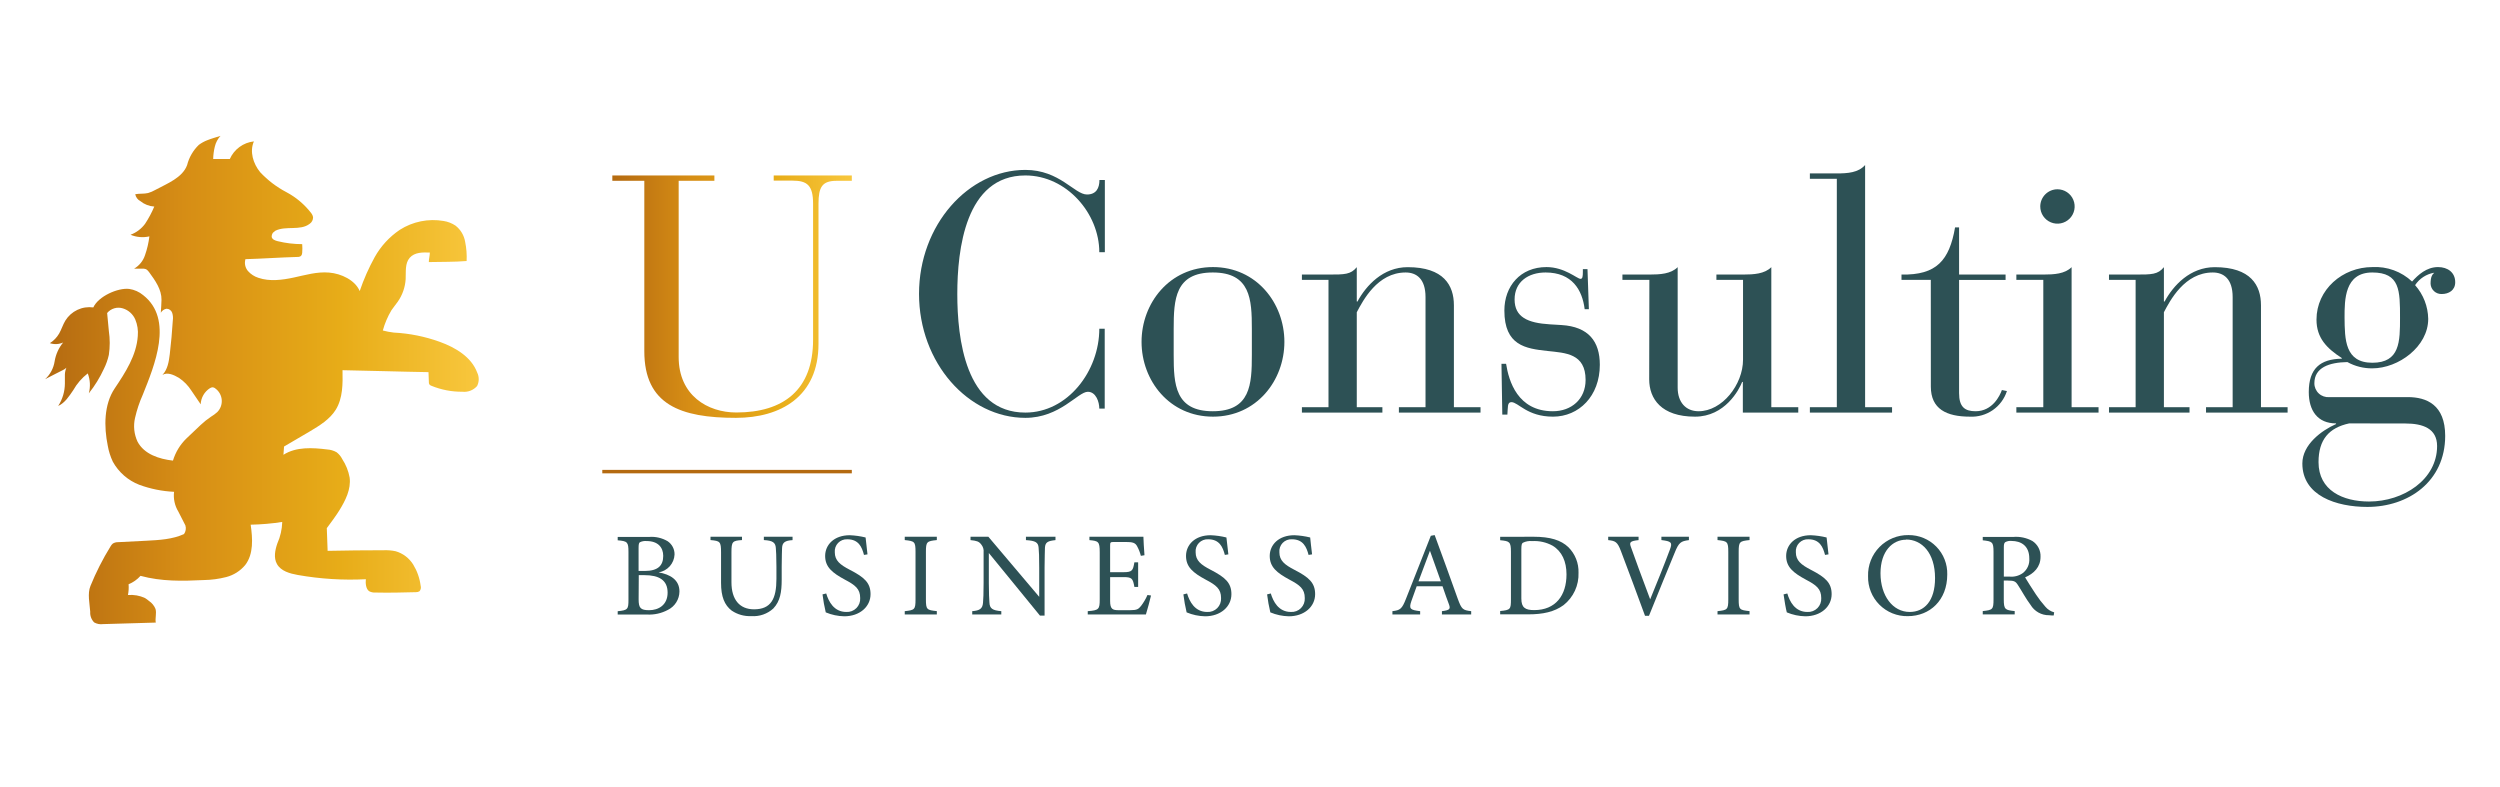 <svg width="270" height="85" viewBox="0 0 270 85" fill="none" xmlns="http://www.w3.org/2000/svg">
<g clip-path="url(#clip0_19_155)">
<path d="M71.129 61.818C72.372 62.027 73.38 62.621 73.38 63.874C73.378 64.291 73.26 64.698 73.038 65.051C72.817 65.404 72.501 65.688 72.127 65.871C71.441 66.238 70.668 66.41 69.891 66.371H66.711V66.011C67.809 65.906 67.874 65.791 67.874 64.768V59.606C67.874 58.533 67.759 58.443 66.711 58.353V57.989H70.095C70.792 57.934 71.488 58.092 72.092 58.443C72.331 58.6 72.525 58.816 72.658 59.069C72.791 59.322 72.857 59.605 72.851 59.891C72.829 60.361 72.645 60.809 72.332 61.159C72.018 61.51 71.593 61.742 71.129 61.818ZM69.631 61.663C71.049 61.663 71.628 61.094 71.628 60.035C71.628 59.132 71.074 58.433 69.831 58.433C69.582 58.409 69.332 58.454 69.107 58.563C69.002 58.642 68.967 58.782 68.967 59.197V61.663H69.631ZM68.972 64.738C68.972 65.672 69.192 65.901 70.105 65.901C71.104 65.901 72.102 65.357 72.102 64.004C72.102 62.651 71.174 62.117 69.606 62.117H68.987L68.972 64.738Z" fill="#2D5155"/>
<path d="M85.596 58.333C84.783 58.383 84.488 58.587 84.463 59.182C84.463 59.481 84.423 60.025 84.423 61.214V62.601C84.423 63.919 84.268 64.928 83.52 65.716C83.2 66.008 82.825 66.232 82.416 66.373C82.008 66.515 81.575 66.572 81.143 66.54C80.391 66.576 79.646 66.368 79.022 65.946C78.248 65.352 77.873 64.448 77.873 62.951V59.656C77.873 58.493 77.769 58.418 76.735 58.328V57.964H80.135V58.328C79.101 58.393 78.997 58.493 78.997 59.656V62.886C78.997 64.773 79.89 65.806 81.438 65.806C83.275 65.806 83.854 64.668 83.854 62.526V61.209C83.854 60.02 83.814 59.526 83.789 59.177C83.749 58.597 83.455 58.378 82.496 58.328V57.964H85.596V58.333Z" fill="#2D5155"/>
<path d="M93.31 59.931C93.09 59.082 92.731 58.243 91.512 58.243C91.327 58.233 91.142 58.263 90.97 58.331C90.797 58.399 90.641 58.503 90.513 58.637C90.385 58.77 90.287 58.93 90.225 59.105C90.165 59.28 90.142 59.466 90.159 59.651C90.159 60.539 90.729 60.994 91.797 61.548C93.35 62.347 94.019 62.946 94.019 64.169C94.019 65.527 92.845 66.56 91.178 66.56C90.492 66.546 89.814 66.402 89.181 66.136C89.028 65.496 88.911 64.847 88.832 64.194L89.231 64.094C89.49 64.958 90.06 66.091 91.403 66.091C91.602 66.103 91.802 66.072 91.989 66.001C92.176 65.929 92.346 65.82 92.487 65.678C92.629 65.537 92.739 65.367 92.81 65.18C92.881 64.993 92.912 64.793 92.9 64.593C92.9 63.595 92.371 63.195 91.238 62.596C89.88 61.862 89.116 61.239 89.116 60.04C89.116 58.842 90.075 57.804 91.777 57.804C92.353 57.827 92.925 57.909 93.484 58.048C93.534 58.513 93.589 59.047 93.689 59.871L93.31 59.931Z" fill="#2D5155"/>
<path d="M97.713 66.365V66.006C98.776 65.891 98.876 65.836 98.876 64.738V59.606C98.876 58.493 98.776 58.443 97.713 58.328V57.964H101.177V58.328C100.104 58.443 99.999 58.493 99.999 59.606V64.733C99.999 65.846 100.104 65.886 101.177 66.001V66.361L97.713 66.365Z" fill="#2D5155"/>
<path d="M113.992 58.333C113.164 58.423 112.894 58.553 112.854 59.147C112.854 59.556 112.814 60.1 112.814 61.303V66.485H112.315L106.794 59.726V62.956C106.794 64.119 106.834 64.698 106.858 65.073C106.888 65.736 107.208 65.926 108.141 66.006V66.365H105.001V66.006C105.8 65.941 106.11 65.746 106.165 65.112C106.2 64.698 106.229 64.114 106.229 62.946V59.651C106.246 59.498 106.231 59.344 106.187 59.197C106.142 59.051 106.068 58.915 105.97 58.797C105.725 58.473 105.471 58.398 104.817 58.333V57.968H106.744L112.235 64.458V61.303C112.235 60.1 112.21 59.546 112.17 59.157C112.13 58.578 111.836 58.398 110.802 58.333V57.968H113.992V58.333Z" fill="#2D5155"/>
<path d="M124.311 64.314C124.237 64.648 123.887 65.981 123.757 66.365H117.477V66.006C118.68 65.916 118.77 65.796 118.77 64.738V59.636C118.77 58.488 118.63 58.423 117.657 58.333V57.968H121.611C122.829 57.968 123.333 57.968 123.488 57.968C123.488 58.293 123.553 59.261 123.603 59.965L123.213 60.03C123.126 59.683 122.997 59.348 122.829 59.032C122.619 58.608 122.33 58.533 121.546 58.533H120.323C119.918 58.533 119.893 58.568 119.893 58.942V61.797H121.326C122.3 61.797 122.359 61.608 122.514 60.729H122.919V63.39H122.514C122.349 62.456 122.245 62.327 121.316 62.327H119.893V64.903C119.893 65.806 120.178 65.901 120.827 65.901H122.025C122.814 65.901 122.944 65.786 123.228 65.447C123.509 65.081 123.743 64.682 123.927 64.259L124.311 64.314Z" fill="#2D5155"/>
<path d="M132.284 59.931C132.064 59.082 131.7 58.243 130.487 58.243C130.301 58.232 130.116 58.261 129.943 58.329C129.769 58.397 129.613 58.501 129.484 58.635C129.355 58.768 129.256 58.928 129.195 59.104C129.134 59.279 129.111 59.466 129.129 59.651C129.129 60.539 129.698 60.994 130.771 61.548C132.319 62.347 132.993 62.946 132.993 64.169C132.993 65.527 131.815 66.56 130.152 66.56C129.466 66.547 128.788 66.403 128.155 66.136C128.002 65.496 127.885 64.847 127.806 64.194L128.205 64.094C128.465 64.958 129.034 66.091 130.377 66.091C130.577 66.103 130.777 66.072 130.964 66.001C131.15 65.929 131.32 65.82 131.462 65.678C131.603 65.537 131.713 65.367 131.784 65.18C131.855 64.993 131.886 64.793 131.875 64.593C131.875 63.595 131.345 63.195 130.207 62.596C128.849 61.862 128.09 61.239 128.09 60.04C128.09 58.842 129.044 57.804 130.751 57.804C131.326 57.827 131.896 57.908 132.454 58.048C132.509 58.513 132.559 59.047 132.663 59.871L132.284 59.931Z" fill="#2D5155"/>
<path d="M141.325 59.931C141.105 59.082 140.741 58.243 139.528 58.243C139.342 58.232 139.157 58.261 138.984 58.329C138.811 58.397 138.655 58.501 138.526 58.635C138.398 58.769 138.3 58.929 138.239 59.104C138.178 59.28 138.156 59.466 138.175 59.651C138.175 60.539 138.739 60.994 139.812 61.548C141.365 62.347 142.034 62.946 142.034 64.169C142.034 65.527 140.861 66.56 139.193 66.56C138.507 66.546 137.829 66.402 137.196 66.136C137.043 65.496 136.926 64.847 136.847 64.194L137.246 64.094C137.506 64.958 138.075 66.091 139.418 66.091C139.618 66.103 139.818 66.072 140.005 66.001C140.192 65.929 140.361 65.82 140.503 65.678C140.644 65.537 140.754 65.367 140.825 65.18C140.896 64.993 140.927 64.793 140.916 64.593C140.916 63.595 140.386 63.195 139.253 62.596C137.895 61.862 137.131 61.239 137.131 60.04C137.131 58.842 138.09 57.804 139.792 57.804C140.368 57.827 140.94 57.909 141.5 58.048C141.55 58.513 141.6 59.047 141.704 59.871L141.325 59.931Z" fill="#2D5155"/>
<path d="M155.728 66.365V66.006C156.566 65.901 156.671 65.771 156.491 65.282C156.312 64.793 156.062 64.134 155.792 63.32H153.002C152.797 63.899 152.602 64.403 152.423 64.933C152.138 65.771 152.318 65.876 153.376 66.006V66.365H150.381V66.006C151.195 65.901 151.404 65.811 151.854 64.648L154.529 57.864L154.944 57.789C155.758 59.995 156.646 62.441 157.44 64.673C157.854 65.796 157.969 65.901 158.888 66.006V66.365H155.728ZM154.435 59.481C154.02 60.589 153.581 61.768 153.196 62.786H155.613L154.435 59.481Z" fill="#2D5155"/>
<path d="M165.613 57.968C167.43 57.968 168.583 58.333 169.382 59.092C169.744 59.453 170.029 59.885 170.218 60.361C170.407 60.836 170.496 61.346 170.48 61.857C170.505 62.526 170.372 63.191 170.092 63.798C169.812 64.405 169.392 64.938 168.867 65.352C167.869 66.086 166.631 66.35 165.043 66.35H162.018V65.991C163.131 65.886 163.181 65.796 163.181 64.738V59.606C163.181 58.498 163.027 58.443 162.018 58.343V57.978L165.613 57.968ZM164.305 64.648C164.305 65.617 164.719 65.891 165.687 65.891C168.014 65.891 169.182 64.299 169.182 62.037C169.182 60.629 168.683 59.541 167.684 58.937C167.009 58.566 166.242 58.393 165.473 58.438C165.13 58.402 164.783 58.464 164.474 58.617C164.354 58.692 164.305 58.837 164.305 59.341V64.648Z" fill="#2D5155"/>
<path d="M182.402 58.333C181.538 58.448 181.318 58.563 180.854 59.726C180.504 60.579 178.722 64.908 178.088 66.51H177.664C176.9 64.428 175.787 61.408 175.053 59.496C174.688 58.538 174.469 58.408 173.685 58.333V57.968H176.965V58.333C176.006 58.433 175.967 58.587 176.136 59.067C176.461 60.01 177.404 62.561 178.218 64.728C178.902 63.061 179.756 60.954 180.36 59.326C180.644 58.578 180.49 58.458 179.431 58.328V57.964H182.402V58.333Z" fill="#2D5155"/>
<path d="M185.492 66.365V66.006C186.55 65.891 186.655 65.836 186.655 64.738V59.606C186.655 58.493 186.55 58.443 185.492 58.328V57.964H188.951V58.328C187.878 58.443 187.778 58.493 187.778 59.606V64.733C187.778 65.846 187.878 65.886 188.951 66.001V66.361L185.492 66.365Z" fill="#2D5155"/>
<path d="M197.104 59.931C196.884 59.082 196.524 58.243 195.311 58.243C195.126 58.232 194.94 58.261 194.767 58.329C194.594 58.397 194.438 58.501 194.309 58.635C194.18 58.768 194.081 58.928 194.02 59.104C193.958 59.279 193.936 59.466 193.953 59.651C193.953 60.539 194.523 60.994 195.591 61.548C197.143 62.347 197.817 62.946 197.817 64.169C197.817 65.527 196.639 66.56 194.972 66.56C194.285 66.546 193.608 66.402 192.975 66.136C192.875 65.771 192.72 64.893 192.625 64.194L193.03 64.094C193.284 64.958 193.854 66.091 195.197 66.091C195.396 66.103 195.596 66.072 195.783 66.001C195.97 65.929 196.14 65.82 196.281 65.678C196.423 65.537 196.533 65.367 196.604 65.18C196.675 64.993 196.706 64.793 196.694 64.593C196.694 63.595 196.165 63.195 195.027 62.596C193.669 61.862 192.905 61.239 192.905 60.04C192.905 58.842 193.864 57.804 195.566 57.804C196.142 57.827 196.714 57.909 197.273 58.048C197.323 58.513 197.378 59.047 197.478 59.871L197.104 59.931Z" fill="#2D5155"/>
<path d="M206.12 57.789C206.677 57.784 207.23 57.891 207.745 58.105C208.26 58.319 208.727 58.634 209.117 59.032C209.508 59.429 209.814 59.902 210.018 60.421C210.222 60.94 210.319 61.495 210.303 62.052C210.303 64.828 208.421 66.545 206.04 66.545C205.471 66.556 204.907 66.452 204.38 66.239C203.853 66.025 203.375 65.708 202.974 65.305C202.573 64.902 202.258 64.422 202.048 63.893C201.838 63.365 201.737 62.8 201.751 62.232C201.733 61.65 201.833 61.07 202.045 60.528C202.257 59.985 202.577 59.492 202.985 59.076C203.394 58.661 203.882 58.333 204.421 58.111C204.959 57.89 205.537 57.78 206.12 57.789ZM205.86 58.288C204.412 58.288 203.094 59.501 203.094 61.917C203.094 64.334 204.412 66.091 206.249 66.091C207.812 66.091 208.985 64.928 208.985 62.432C208.985 59.701 207.552 58.268 205.86 58.268V58.288Z" fill="#2D5155"/>
<path d="M221.8 66.47C221.636 66.47 221.491 66.47 221.301 66.445C220.9 66.451 220.504 66.351 220.154 66.156C219.803 65.96 219.51 65.676 219.304 65.332C218.805 64.673 218.361 63.834 217.946 63.2C217.687 62.786 217.522 62.701 216.863 62.701H216.409V64.728C216.409 65.826 216.553 65.891 217.587 65.996V66.356H214.137V65.996C215.206 65.881 215.3 65.826 215.3 64.728V59.606C215.3 58.508 215.156 58.468 214.137 58.353V57.989H217.432C218.149 57.928 218.868 58.081 219.499 58.428C219.781 58.611 220.011 58.865 220.165 59.165C220.319 59.464 220.393 59.799 220.378 60.135C220.378 61.243 219.664 61.942 218.71 62.357C218.94 62.756 219.499 63.62 219.883 64.204C220.191 64.671 220.533 65.115 220.907 65.532C221.152 65.824 221.482 66.033 221.85 66.131L221.8 66.47ZM217.033 62.272C217.537 62.323 218.042 62.19 218.456 61.897C218.697 61.713 218.889 61.472 219.013 61.194C219.137 60.917 219.189 60.613 219.164 60.31C219.164 58.927 218.251 58.423 217.252 58.423C217.016 58.395 216.778 58.44 216.568 58.553C216.454 58.642 216.414 58.772 216.414 59.107V62.272H217.033Z" fill="#2D5155"/>
<path d="M51.539 40.241C50.91 38.549 49.188 37.53 47.49 36.916C45.895 36.34 44.222 36.004 42.528 35.918C42.129 35.873 41.733 35.798 41.345 35.693C41.554 34.927 41.867 34.193 42.273 33.511C42.483 33.192 42.738 32.907 42.953 32.593C43.459 31.874 43.756 31.029 43.811 30.152C43.851 29.348 43.721 28.444 44.25 27.84C44.78 27.236 45.648 27.246 46.422 27.276C46.422 27.636 46.312 27.945 46.312 28.304C47.645 28.27 49.063 28.304 50.396 28.19C50.43 27.495 50.377 26.799 50.236 26.118C50.122 25.423 49.749 24.797 49.193 24.366C48.808 24.109 48.372 23.939 47.915 23.866C46.27 23.583 44.578 23.925 43.172 24.825C42.054 25.58 41.129 26.587 40.471 27.765C39.823 28.938 39.28 30.166 38.849 31.435C38.35 30.251 36.852 29.547 35.544 29.438C34.236 29.328 32.993 29.702 31.735 29.972C30.477 30.241 29.134 30.421 27.916 30.007C27.478 29.871 27.086 29.617 26.782 29.273C26.633 29.099 26.53 28.89 26.482 28.666C26.434 28.442 26.443 28.21 26.508 27.99C28.35 27.94 30.277 27.8 32.114 27.75C32.257 27.763 32.4 27.722 32.514 27.636C32.593 27.54 32.637 27.42 32.638 27.296C32.663 26.987 32.663 26.677 32.638 26.367C31.747 26.368 30.858 26.261 29.992 26.048C29.718 25.983 29.393 25.863 29.343 25.589C29.336 25.426 29.384 25.266 29.478 25.134L29.748 24.915C30.891 24.356 32.429 24.95 33.437 24.176C33.556 24.097 33.653 23.989 33.718 23.862C33.784 23.736 33.816 23.595 33.812 23.452C33.786 23.303 33.725 23.162 33.632 23.043C32.906 22.093 31.983 21.311 30.926 20.751C29.868 20.196 28.911 19.467 28.096 18.595C27.342 17.676 26.937 16.358 27.422 15.27C26.859 15.331 26.323 15.539 25.867 15.873C25.41 16.207 25.05 16.655 24.821 17.172H23.023C23.034 16.724 23.092 16.279 23.198 15.844C23.3 15.408 23.511 15.006 23.812 14.676C23.388 14.81 22.814 14.97 22.384 15.145C22.061 15.27 21.755 15.438 21.476 15.644C20.857 16.24 20.418 16.998 20.208 17.831C19.709 19.194 18.046 19.828 16.773 20.512C16.528 20.654 16.267 20.767 15.994 20.846C15.545 20.956 15.066 20.886 14.606 20.976C14.636 21.135 14.702 21.285 14.799 21.415C14.896 21.545 15.021 21.651 15.165 21.725C15.591 22.071 16.115 22.275 16.663 22.309C16.389 22.96 16.054 23.586 15.665 24.176C15.267 24.712 14.723 25.121 14.097 25.354C14.741 25.625 15.454 25.686 16.134 25.529C16.051 26.221 15.892 26.903 15.66 27.561C15.461 28.173 15.043 28.69 14.487 29.013H15.325C15.478 28.999 15.631 29.019 15.775 29.073C15.904 29.154 16.014 29.261 16.099 29.388C16.763 30.291 17.462 31.28 17.442 32.383C17.442 32.842 17.387 33.317 17.367 33.776C17.432 33.664 17.52 33.568 17.625 33.493C17.73 33.418 17.85 33.367 17.976 33.342C18.112 33.341 18.245 33.383 18.356 33.462C18.467 33.541 18.55 33.652 18.595 33.781C18.681 34.041 18.705 34.318 18.665 34.59C18.588 35.811 18.479 37.031 18.336 38.249C18.241 39.053 18.101 39.911 17.542 40.491C18.096 40.161 18.78 40.491 19.334 40.815C19.872 41.179 20.329 41.65 20.677 42.198C21.021 42.697 21.346 43.166 21.675 43.666C21.689 43.316 21.786 42.975 21.96 42.672C22.134 42.368 22.379 42.111 22.674 41.923C22.752 41.873 22.841 41.84 22.933 41.828C23.057 41.832 23.176 41.88 23.268 41.963C23.462 42.107 23.624 42.291 23.741 42.502C23.858 42.713 23.929 42.947 23.948 43.188C23.966 43.429 23.933 43.671 23.851 43.898C23.768 44.126 23.637 44.332 23.468 44.504C23.258 44.693 23.031 44.86 22.789 45.004C22.392 45.27 22.018 45.569 21.67 45.897L20.138 47.35C19.456 48.012 18.954 48.837 18.68 49.746C17.182 49.577 15.575 49.057 14.856 47.704C14.479 46.9 14.384 45.993 14.586 45.128C14.781 44.271 15.06 43.434 15.42 42.632C16.673 39.497 18.79 34.475 15.46 31.874C15.031 31.518 14.513 31.287 13.962 31.205C12.739 31.055 10.613 32.009 10.078 33.202C9.491 33.121 8.893 33.212 8.357 33.465C7.821 33.718 7.37 34.12 7.058 34.625C6.788 35.069 6.644 35.578 6.384 36.028C6.139 36.447 5.796 36.801 5.386 37.061C5.855 37.216 6.366 37.191 6.818 36.991C6.339 37.576 6.022 38.276 5.9 39.023C5.788 39.763 5.427 40.443 4.876 40.95C5.52 40.6 6.189 40.286 6.828 39.951C6.955 39.892 7.07 39.811 7.168 39.712C7.071 39.948 7.016 40.2 7.008 40.456C7.008 40.775 7.008 41.095 7.008 41.414C7.005 42.277 6.754 43.121 6.284 43.845C7.013 43.511 7.457 42.802 7.912 42.138C8.308 41.435 8.841 40.819 9.479 40.326C9.741 41.014 9.781 41.766 9.594 42.477C10.244 41.662 10.792 40.77 11.227 39.822C11.463 39.346 11.641 38.843 11.756 38.324C11.883 37.472 11.883 36.605 11.756 35.753C11.696 35.104 11.631 34.455 11.571 33.806C11.774 33.562 12.044 33.385 12.349 33.296C12.653 33.207 12.976 33.211 13.278 33.307C13.572 33.398 13.842 33.551 14.072 33.757C14.301 33.962 14.483 34.213 14.606 34.495C14.845 35.062 14.939 35.679 14.881 36.292C14.741 38.374 13.553 40.216 12.385 41.953C11.217 43.691 11.222 46.092 11.636 48.124C11.74 48.725 11.925 49.309 12.185 49.861C12.815 51.002 13.826 51.885 15.041 52.357C16.248 52.8 17.516 53.055 18.8 53.116C18.708 53.858 18.87 54.609 19.259 55.248L20.023 56.745C20.071 56.902 20.082 57.068 20.056 57.229C20.03 57.391 19.968 57.545 19.873 57.679C18.635 58.248 17.197 58.328 15.835 58.398L12.784 58.553C12.576 58.543 12.369 58.596 12.19 58.702C12.085 58.789 11.999 58.896 11.935 59.017C11.095 60.377 10.37 61.804 9.769 63.285C9.429 64.109 9.684 65.177 9.744 66.066C9.729 66.277 9.759 66.489 9.832 66.688C9.906 66.887 10.02 67.068 10.168 67.219C10.457 67.385 10.792 67.45 11.122 67.404L16.823 67.239C16.738 66.775 16.928 66.241 16.798 65.771C16.655 65.417 16.407 65.114 16.089 64.903C15.954 64.787 15.811 64.682 15.66 64.588C15.085 64.32 14.45 64.208 13.818 64.264C13.895 63.881 13.919 63.49 13.887 63.1C14.38 62.9 14.821 62.589 15.175 62.192C17.447 62.806 19.669 62.761 22.01 62.646C22.829 62.634 23.643 62.525 24.436 62.322C25.235 62.114 25.949 61.662 26.478 61.029C27.402 59.836 27.287 58.158 27.072 56.666C28.214 56.645 29.353 56.546 30.482 56.371C30.459 57.172 30.279 57.961 29.953 58.692C29.703 59.416 29.538 60.25 29.913 60.914C30.337 61.678 31.296 61.942 32.159 62.097C34.585 62.527 37.052 62.681 39.513 62.556C39.463 62.971 39.513 63.61 39.867 63.849C40.063 63.956 40.284 64.006 40.506 63.994C42.004 64.029 43.457 63.994 44.929 63.954C45.062 63.96 45.192 63.925 45.304 63.854C45.375 63.773 45.424 63.675 45.446 63.569C45.468 63.463 45.462 63.353 45.429 63.25C45.325 62.441 45.051 61.664 44.625 60.969C44.191 60.271 43.513 59.758 42.723 59.531C42.298 59.444 41.864 59.409 41.43 59.426C39.413 59.426 37.398 59.448 35.384 59.491C35.349 58.717 35.324 57.814 35.294 57.04C35.744 56.436 36.248 55.762 36.647 55.123C37.311 54.05 37.925 52.831 37.761 51.578C37.633 50.865 37.361 50.186 36.962 49.581C36.817 49.292 36.609 49.039 36.353 48.843C36.047 48.668 35.706 48.566 35.354 48.543C33.742 48.343 31.98 48.239 30.612 49.117C30.612 48.833 30.677 48.513 30.677 48.224C31.62 47.664 32.514 47.15 33.462 46.591C34.516 45.962 35.614 45.293 36.263 44.25C37.032 43.002 37.022 41.444 36.992 39.981C39.987 40.031 43.257 40.146 46.277 40.191C46.277 40.56 46.317 40.875 46.317 41.239C46.308 41.332 46.326 41.425 46.367 41.509C46.426 41.586 46.509 41.642 46.602 41.669C47.655 42.099 48.784 42.317 49.922 42.308C50.218 42.342 50.519 42.304 50.798 42.197C51.077 42.091 51.326 41.918 51.524 41.694C51.639 41.469 51.7 41.221 51.702 40.969C51.705 40.717 51.649 40.468 51.539 40.241Z" fill="url(#paint0_linear_19_155)"/>
<path d="M66.132 18.949H77.154V19.528H73.296V38.559C73.296 42.707 76.426 44.549 79.521 44.549C84.613 44.549 87.813 42.113 87.813 36.691V22.004C87.813 20.037 87.194 19.508 85.596 19.508H83.56V18.949H91.996V19.528H90.359C88.796 19.528 88.397 20.187 88.397 22.024V37.141C88.397 42.817 84.323 45.128 79.481 45.128C73.49 45.128 69.586 43.711 69.586 37.925V19.528H66.132V18.949Z" fill="url(#paint1_linear_19_155)"/>
<path d="M119.324 27.241H118.725C118.725 23.058 115.196 18.949 110.738 18.949C104.248 18.949 103.389 26.986 103.389 31.754C103.389 36.522 104.248 44.559 110.738 44.559C115.32 44.559 118.725 40.066 118.725 35.503H119.309V44.13H118.725C118.725 43.401 118.361 42.313 117.487 42.313C116.414 42.308 114.482 45.128 110.738 45.128C104.587 45.128 99.255 39.198 99.255 31.739C99.255 24.281 104.602 18.35 110.738 18.35C114.447 18.35 116.049 21.006 117.392 21.006C118.391 21.006 118.74 20.317 118.74 19.443H119.324V27.241Z" fill="#2D5155"/>
<path d="M131.001 28.844C135.694 28.844 138.714 32.738 138.714 36.921C138.714 41.105 135.699 44.999 131.001 44.999C126.303 44.999 123.288 41.105 123.288 36.921C123.288 32.738 126.303 28.844 131.001 28.844ZM135.2 35.503C135.2 32.338 135.055 29.428 130.981 29.428C126.907 29.428 126.758 32.338 126.758 35.503V38.339C126.758 41.504 126.902 44.414 130.981 44.414C135.06 44.414 135.2 41.504 135.2 38.339V35.503Z" fill="#2D5155"/>
<path d="M143.477 30.227H140.606V29.652H143.477C145.224 29.652 145.878 29.652 146.532 28.854V32.563H146.607C147.55 30.821 149.373 28.854 152.029 28.854C155.922 28.854 157.021 30.821 157.021 32.967V43.98H159.896V44.559H151.08V43.98H153.956V32.084C153.956 30.087 152.957 29.428 151.809 29.428C148.754 29.428 147.191 32.483 146.532 33.721V43.98H149.298V44.559H140.606V43.98H143.477V30.227Z" fill="#2D5155"/>
<path d="M162.158 39.287H162.657C162.947 41.139 163.895 44.414 167.714 44.414C169.711 44.414 171.244 43.106 171.244 41.035C171.244 38.159 169.057 38.119 167.13 37.905C164.764 37.65 162.472 37.321 162.472 33.536C162.472 30.92 164.185 28.844 167.02 28.844C168.987 28.844 170.335 30.117 170.695 30.117C170.914 30.117 170.949 29.862 170.949 29.353V29.063H171.449L171.598 33.392H171.144C170.889 31.32 169.796 29.428 166.921 29.428C165.068 29.428 163.576 30.426 163.576 32.338C163.576 34.25 164.994 34.884 167.395 35.029L168.633 35.104C171.578 35.284 172.781 36.886 172.781 39.397C172.781 42.777 170.525 44.999 167.724 44.999C164.924 44.999 163.975 43.431 163.231 43.431C162.762 43.431 162.867 44.015 162.797 44.779H162.248L162.158 39.287Z" fill="#2D5155"/>
<path d="M178.133 30.227H175.222V29.652H178.133C179.296 29.652 180.459 29.582 181.188 28.854V41.868C181.188 43.431 182.062 44.414 183.445 44.414C185.991 44.414 188.247 41.544 188.247 38.848V30.227H185.372V29.652H188.247C189.41 29.652 190.574 29.582 191.302 28.854V43.98H194.213V44.559H188.227V41.249H188.152C187.828 42.088 186.3 44.999 183.06 44.999C179.421 44.999 178.113 43.072 178.113 40.96L178.133 30.227Z" fill="#2D5155"/>
<path d="M198.377 19.313H195.466V18.729H198.377C199.54 18.729 200.703 18.654 201.432 17.821V43.98H204.342V44.559H195.466V43.98H198.377V19.313Z" fill="#2D5155"/>
<path d="M208.526 30.227H205.361V29.652C209.145 29.727 210.528 28.125 211.147 24.56H211.581V29.652H216.603V30.236H211.581V42.453C211.581 43.95 212.2 44.414 213.363 44.414C215.186 44.414 215.984 42.742 216.204 42.123L216.748 42.233C216.479 43.069 215.942 43.793 215.22 44.293C214.498 44.793 213.632 45.041 212.754 44.999C210.203 44.999 208.531 44.16 208.531 41.759L208.526 30.227Z" fill="#2D5155"/>
<path d="M220.677 30.227H217.767V29.652H220.677C221.841 29.652 223.004 29.582 223.733 28.854V43.98H226.643V44.559H217.767V43.98H220.677V30.227ZM222.205 20.442C222.572 20.442 222.932 20.551 223.237 20.755C223.543 20.959 223.781 21.25 223.921 21.589C224.062 21.929 224.098 22.302 224.026 22.663C223.954 23.023 223.777 23.354 223.516 23.614C223.256 23.873 222.925 24.05 222.564 24.121C222.204 24.192 221.83 24.154 221.491 24.013C221.152 23.872 220.862 23.633 220.658 23.327C220.455 23.021 220.347 22.661 220.348 22.294C220.35 21.802 220.547 21.332 220.895 20.985C221.243 20.638 221.714 20.443 222.205 20.442Z" fill="#2D5155"/>
<path d="M230.647 30.227H227.771V29.652H230.647C232.394 29.652 233.048 29.652 233.702 28.854V32.563H233.777C234.72 30.821 236.538 28.854 239.194 28.854C243.088 28.854 244.186 30.821 244.186 32.967V43.98H247.061V44.559H238.25V43.98H241.126V32.084C241.126 30.087 240.127 29.428 238.979 29.428C235.924 29.428 234.356 32.483 233.702 33.721V43.98H236.468V44.559H227.771V43.98H230.647V30.227Z" fill="#2D5155"/>
<path d="M260.041 42.887C262.078 42.887 264.08 43.726 264.08 47.07C264.08 52.018 260.086 54.748 255.678 54.748C252.328 54.748 248.654 53.55 248.654 50.056C248.654 48.019 250.726 46.491 252.293 45.797V45.727C250.296 45.727 249.348 44.345 249.348 42.343C249.348 39.797 250.581 38.778 252.912 38.738V38.668C251.275 37.61 250.181 36.487 250.181 34.52C250.181 31.28 252.982 28.844 256.222 28.844C257.005 28.802 257.787 28.918 258.524 29.187C259.26 29.455 259.934 29.87 260.505 30.406C261.159 29.682 262.068 28.844 263.306 28.844C264.359 28.844 265.163 29.428 265.163 30.481C265.163 31.355 264.469 31.754 263.705 31.754C263.4 31.765 263.103 31.655 262.878 31.449C262.653 31.243 262.518 30.956 262.502 30.651C262.502 29.887 262.682 29.652 262.902 29.453C262.482 29.521 262.082 29.676 261.725 29.907C261.368 30.138 261.064 30.441 260.83 30.796C261.721 31.801 262.224 33.092 262.248 34.435C262.248 37.43 259.043 39.782 256.207 39.782C255.267 39.791 254.34 39.557 253.516 39.103C251.554 39.138 249.952 39.687 249.952 41.394C249.951 41.6 249.993 41.804 250.075 41.993C250.157 42.181 250.276 42.352 250.427 42.492C250.577 42.633 250.755 42.741 250.949 42.809C251.143 42.878 251.349 42.906 251.554 42.892L260.041 42.887ZM253.711 45.727C251.529 46.197 250.401 47.475 250.401 49.911C250.401 52.966 253.022 54.164 255.858 54.164C259.567 54.164 263.206 51.803 263.206 48.174C263.206 46.282 261.679 45.737 259.787 45.737L253.711 45.727ZM256.207 39.178C259.202 39.178 259.202 36.886 259.202 34.3C259.202 31.39 259.202 29.428 256.207 29.428C253.212 29.428 253.212 32.373 253.212 34.3C253.237 36.642 253.237 39.178 256.222 39.178H256.207Z" fill="#2D5155"/>
<path d="M65.048 50.934H91.997" stroke="url(#paint2_linear_19_155)" stroke-width="0.374" stroke-miterlimit="10"/>
</g>
<defs>
<linearGradient id="paint0_linear_19_155" x1="4.861" y1="41.035" x2="51.699" y2="41.035" gradientUnits="userSpaceOnUse">
<stop stop-color="#B46A11"/>
<stop offset="0.32" stop-color="#D68D15"/>
<stop offset="0.68" stop-color="#E7AC18"/>
<stop offset="1" stop-color="#F8C73D"/>
</linearGradient>
<linearGradient id="paint1_linear_19_155" x1="66.132" y1="32.044" x2="91.996" y2="32.044" gradientUnits="userSpaceOnUse">
<stop stop-color="#B46A11"/>
<stop offset="0.32" stop-color="#D68D15"/>
<stop offset="0.68" stop-color="#E7AC18"/>
<stop offset="1" stop-color="#F8C73D"/>
</linearGradient>
<linearGradient id="paint2_linear_19_155" x1="nan" y1="nan" x2="nan" y2="nan" gradientUnits="userSpaceOnUse">
<stop stop-color="#B46A11"/>
<stop offset="0.32" stop-color="#D68D15"/>
<stop offset="0.68" stop-color="#E7AC18"/>
<stop offset="1" stop-color="#F8C73D"/>
</linearGradient>
<clipPath id="clip0_19_155">
<rect width="268.184" height="83.605" fill="white" transform="translate(0.908 0.697)"/>
</clipPath>
</defs>
</svg>
